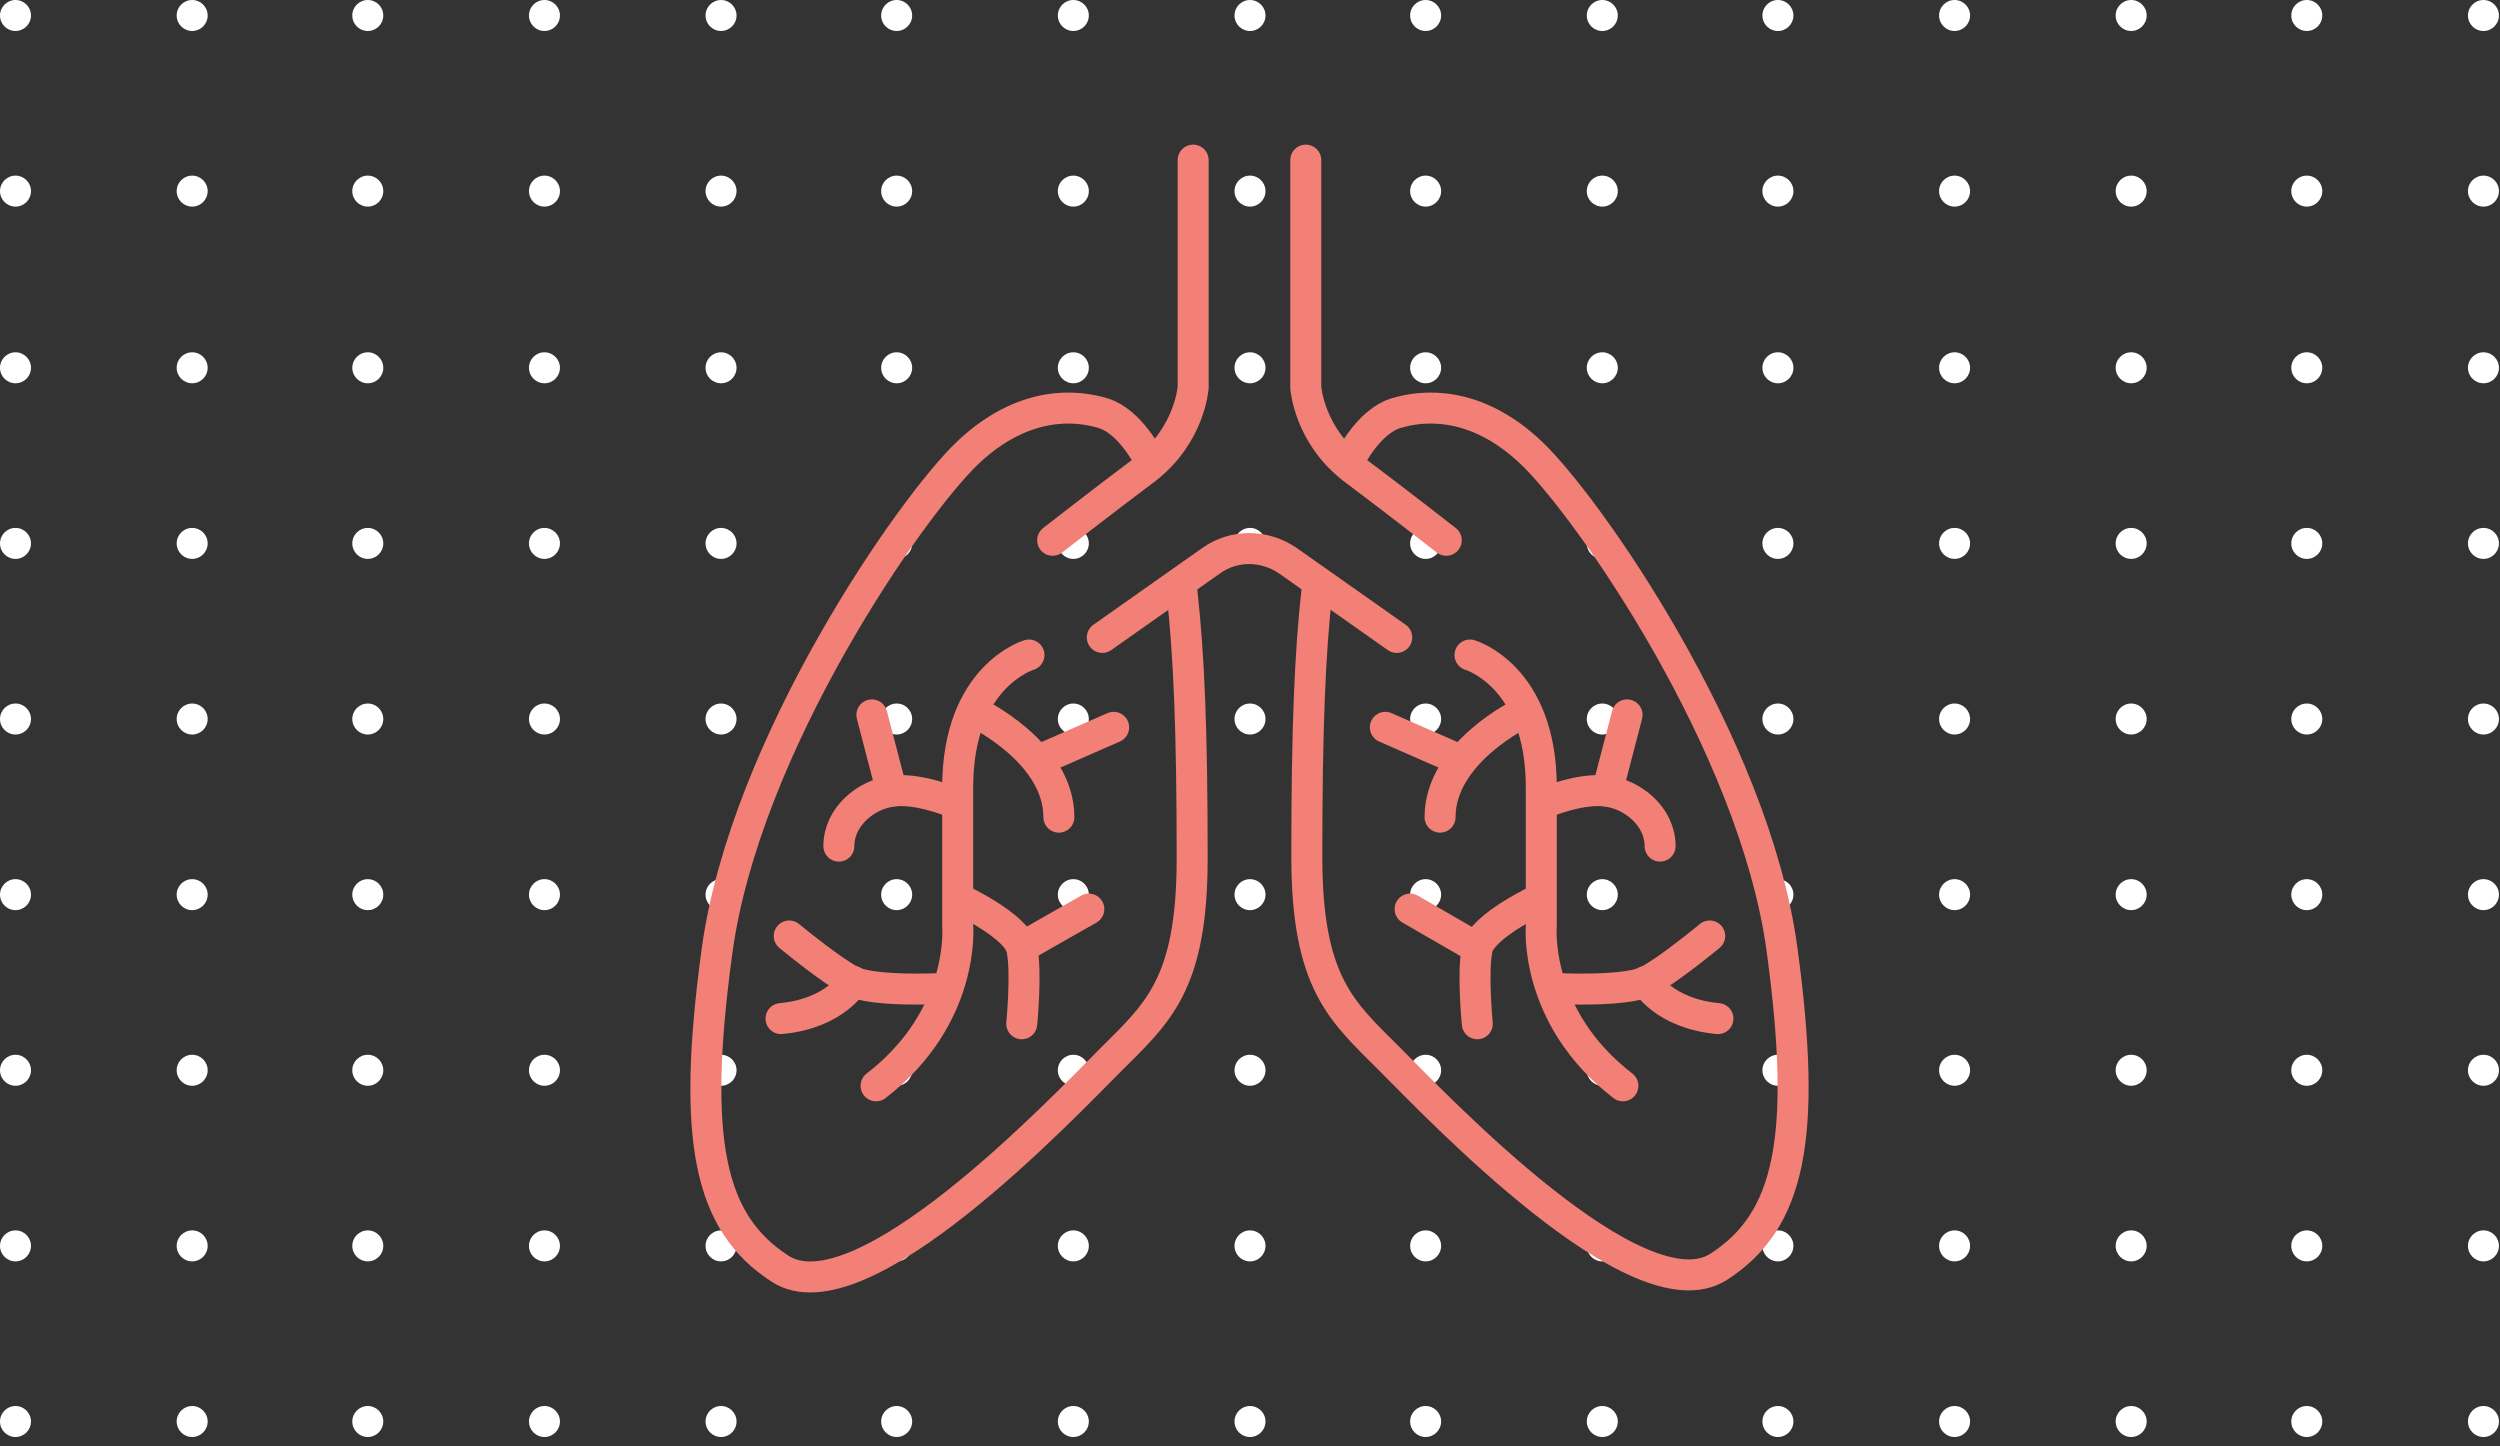 <svg width="242" height="140" viewBox="0 0 242 140" fill="none" xmlns="http://www.w3.org/2000/svg">
<rect x="0" y="0" width="242" height="140" fill="#333333" stroke="none"/>
<path d="M1.5 37.102C2.328 37.102 3 36.43 3 35.602C3 34.773 2.328 34.102 1.5 34.102C0.672 34.102 0 34.773 0 35.602C0 36.43 0.672 37.102 1.5 37.102Z" fill="white"/>
<path d="M1.5 54.102C2.328 54.102 3 53.43 3 52.602C3 51.773 2.328 51.102 1.5 51.102C0.672 51.102 0 51.773 0 52.602C0 53.43 0.672 54.102 1.5 54.102Z" fill="white"/>
<path d="M1.5 71.102C2.328 71.102 3 70.43 3 69.602C3 68.773 2.328 68.102 1.5 68.102C0.672 68.102 0 68.773 0 69.602C0 70.43 0.672 71.102 1.5 71.102Z" fill="white"/>
<path d="M1.5 88.102C2.328 88.102 3 87.43 3 86.602C3 85.773 2.328 85.102 1.5 85.102C0.672 85.102 0 85.773 0 86.602C0 87.43 0.672 88.102 1.5 88.102Z" fill="white"/>
<path d="M1.5 105.102C2.328 105.102 3 104.43 3 103.602C3 102.773 2.328 102.102 1.5 102.102C0.672 102.102 0 102.773 0 103.602C0 104.43 0.672 105.102 1.5 105.102Z" fill="white"/>
<path d="M1.5 122.102C2.328 122.102 3 121.43 3 120.602C3 119.773 2.328 119.102 1.5 119.102C0.672 119.102 0 119.773 0 120.602C0 121.43 0.672 122.102 1.5 122.102Z" fill="white"/>
<path d="M1.5 139.102C2.328 139.102 3 138.43 3 137.602C3 136.773 2.328 136.102 1.5 136.102C0.672 136.102 0 136.773 0 137.602C0 138.43 0.672 139.102 1.5 139.102Z" fill="white"/>
<path d="M18.602 37.102C19.43 37.102 20.102 36.43 20.102 35.602C20.102 34.773 19.43 34.102 18.602 34.102C17.773 34.102 17.102 34.773 17.102 35.602C17.102 36.43 17.773 37.102 18.602 37.102Z" fill="white"/>
<path d="M18.602 54.102C19.43 54.102 20.102 53.43 20.102 52.602C20.102 51.773 19.43 51.102 18.602 51.102C17.773 51.102 17.102 51.773 17.102 52.602C17.102 53.43 17.773 54.102 18.602 54.102Z" fill="white"/>
<path d="M18.602 71.102C19.43 71.102 20.102 70.43 20.102 69.602C20.102 68.773 19.43 68.102 18.602 68.102C17.773 68.102 17.102 68.773 17.102 69.602C17.102 70.43 17.773 71.102 18.602 71.102Z" fill="white"/>
<path d="M18.602 88.102C19.43 88.102 20.102 87.43 20.102 86.602C20.102 85.773 19.43 85.102 18.602 85.102C17.773 85.102 17.102 85.773 17.102 86.602C17.102 87.43 17.773 88.102 18.602 88.102Z" fill="white"/>
<path d="M18.602 105.102C19.43 105.102 20.102 104.43 20.102 103.602C20.102 102.773 19.43 102.102 18.602 102.102C17.773 102.102 17.102 102.773 17.102 103.602C17.102 104.43 17.773 105.102 18.602 105.102Z" fill="white"/>
<path d="M18.602 122.102C19.43 122.102 20.102 121.43 20.102 120.602C20.102 119.773 19.43 119.102 18.602 119.102C17.773 119.102 17.102 119.773 17.102 120.602C17.102 121.43 17.773 122.102 18.602 122.102Z" fill="white"/>
<path d="M18.602 139.102C19.43 139.102 20.102 138.43 20.102 137.602C20.102 136.773 19.43 136.102 18.602 136.102C17.773 136.102 17.102 136.773 17.102 137.602C17.102 138.43 17.773 139.102 18.602 139.102Z" fill="white"/>
<path d="M35.602 37.102C36.43 37.102 37.102 36.43 37.102 35.602C37.102 34.773 36.43 34.102 35.602 34.102C34.773 34.102 34.102 34.773 34.102 35.602C34.102 36.43 34.773 37.102 35.602 37.102Z" fill="white"/>
<path d="M35.602 54.102C36.43 54.102 37.102 53.43 37.102 52.602C37.102 51.773 36.43 51.102 35.602 51.102C34.773 51.102 34.102 51.773 34.102 52.602C34.102 53.43 34.773 54.102 35.602 54.102Z" fill="white"/>
<path d="M35.602 71.102C36.43 71.102 37.102 70.43 37.102 69.602C37.102 68.773 36.43 68.102 35.602 68.102C34.773 68.102 34.102 68.773 34.102 69.602C34.102 70.43 34.773 71.102 35.602 71.102Z" fill="white"/>
<path d="M35.602 88.102C36.43 88.102 37.102 87.43 37.102 86.602C37.102 85.773 36.43 85.102 35.602 85.102C34.773 85.102 34.102 85.773 34.102 86.602C34.102 87.43 34.773 88.102 35.602 88.102Z" fill="white"/>
<path d="M35.602 105.102C36.43 105.102 37.102 104.43 37.102 103.602C37.102 102.773 36.43 102.102 35.602 102.102C34.773 102.102 34.102 102.773 34.102 103.602C34.102 104.43 34.773 105.102 35.602 105.102Z" fill="white"/>
<path d="M35.602 122.102C36.43 122.102 37.102 121.43 37.102 120.602C37.102 119.773 36.43 119.102 35.602 119.102C34.773 119.102 34.102 119.773 34.102 120.602C34.102 121.43 34.773 122.102 35.602 122.102Z" fill="white"/>
<path d="M35.602 139.102C36.43 139.102 37.102 138.43 37.102 137.602C37.102 136.773 36.43 136.102 35.602 136.102C34.773 136.102 34.102 136.773 34.102 137.602C34.102 138.43 34.773 139.102 35.602 139.102Z" fill="white"/>
<path d="M52.703 37.102C53.532 37.102 54.203 36.43 54.203 35.602C54.203 34.773 53.532 34.102 52.703 34.102C51.875 34.102 51.203 34.773 51.203 35.602C51.203 36.43 51.875 37.102 52.703 37.102Z" fill="white"/>
<path d="M52.703 54.102C53.532 54.102 54.203 53.43 54.203 52.602C54.203 51.773 53.532 51.102 52.703 51.102C51.875 51.102 51.203 51.773 51.203 52.602C51.203 53.43 51.875 54.102 52.703 54.102Z" fill="white"/>
<path d="M52.703 71.102C53.532 71.102 54.203 70.43 54.203 69.602C54.203 68.773 53.532 68.102 52.703 68.102C51.875 68.102 51.203 68.773 51.203 69.602C51.203 70.43 51.875 71.102 52.703 71.102Z" fill="white"/>
<path d="M52.703 88.102C53.532 88.102 54.203 87.43 54.203 86.602C54.203 85.773 53.532 85.102 52.703 85.102C51.875 85.102 51.203 85.773 51.203 86.602C51.203 87.43 51.875 88.102 52.703 88.102Z" fill="white"/>
<path d="M52.703 105.102C53.532 105.102 54.203 104.43 54.203 103.602C54.203 102.773 53.532 102.102 52.703 102.102C51.875 102.102 51.203 102.773 51.203 103.602C51.203 104.43 51.875 105.102 52.703 105.102Z" fill="white"/>
<path d="M52.703 122.102C53.532 122.102 54.203 121.43 54.203 120.602C54.203 119.773 53.532 119.102 52.703 119.102C51.875 119.102 51.203 119.773 51.203 120.602C51.203 121.43 51.875 122.102 52.703 122.102Z" fill="white"/>
<path d="M52.703 139.102C53.532 139.102 54.203 138.43 54.203 137.602C54.203 136.773 53.532 136.102 52.703 136.102C51.875 136.102 51.203 136.773 51.203 137.602C51.203 138.43 51.875 139.102 52.703 139.102Z" fill="white"/>
<path d="M69.797 37.102C70.625 37.102 71.297 36.43 71.297 35.602C71.297 34.773 70.625 34.102 69.797 34.102C68.968 34.102 68.297 34.773 68.297 35.602C68.297 36.43 68.968 37.102 69.797 37.102Z" fill="white"/>
<path d="M69.797 54.102C70.625 54.102 71.297 53.43 71.297 52.602C71.297 51.773 70.625 51.102 69.797 51.102C68.968 51.102 68.297 51.773 68.297 52.602C68.297 53.43 68.968 54.102 69.797 54.102Z" fill="white"/>
<path d="M69.797 71.102C70.625 71.102 71.297 70.43 71.297 69.602C71.297 68.773 70.625 68.102 69.797 68.102C68.968 68.102 68.297 68.773 68.297 69.602C68.297 70.43 68.968 71.102 69.797 71.102Z" fill="white"/>
<path d="M69.797 88.102C70.625 88.102 71.297 87.43 71.297 86.602C71.297 85.773 70.625 85.102 69.797 85.102C68.968 85.102 68.297 85.773 68.297 86.602C68.297 87.43 68.968 88.102 69.797 88.102Z" fill="white"/>
<path d="M69.797 105.102C70.625 105.102 71.297 104.43 71.297 103.602C71.297 102.773 70.625 102.102 69.797 102.102C68.968 102.102 68.297 102.773 68.297 103.602C68.297 104.43 68.968 105.102 69.797 105.102Z" fill="white"/>
<path d="M69.797 122.102C70.625 122.102 71.297 121.43 71.297 120.602C71.297 119.773 70.625 119.102 69.797 119.102C68.968 119.102 68.297 119.773 68.297 120.602C68.297 121.43 68.968 122.102 69.797 122.102Z" fill="white"/>
<path d="M69.797 139.102C70.625 139.102 71.297 138.43 71.297 137.602C71.297 136.773 70.625 136.102 69.797 136.102C68.968 136.102 68.297 136.773 68.297 137.602C68.297 138.43 68.968 139.102 69.797 139.102Z" fill="white"/>
<path d="M86.797 37.102C87.625 37.102 88.297 36.43 88.297 35.602C88.297 34.773 87.625 34.102 86.797 34.102C85.968 34.102 85.297 34.773 85.297 35.602C85.297 36.43 85.968 37.102 86.797 37.102Z" fill="white"/>
<path d="M86.797 54.102C87.625 54.102 88.297 53.43 88.297 52.602C88.297 51.773 87.625 51.102 86.797 51.102C85.968 51.102 85.297 51.773 85.297 52.602C85.297 53.43 85.968 54.102 86.797 54.102Z" fill="white"/>
<path d="M86.797 71.102C87.625 71.102 88.297 70.43 88.297 69.602C88.297 68.773 87.625 68.102 86.797 68.102C85.968 68.102 85.297 68.773 85.297 69.602C85.297 70.43 85.968 71.102 86.797 71.102Z" fill="white"/>
<path d="M86.797 88.102C87.625 88.102 88.297 87.43 88.297 86.602C88.297 85.773 87.625 85.102 86.797 85.102C85.968 85.102 85.297 85.773 85.297 86.602C85.297 87.43 85.968 88.102 86.797 88.102Z" fill="white"/>
<path d="M86.797 105.102C87.625 105.102 88.297 104.43 88.297 103.602C88.297 102.773 87.625 102.102 86.797 102.102C85.968 102.102 85.297 102.773 85.297 103.602C85.297 104.43 85.968 105.102 86.797 105.102Z" fill="white"/>
<path d="M86.797 122.102C87.625 122.102 88.297 121.43 88.297 120.602C88.297 119.773 87.625 119.102 86.797 119.102C85.968 119.102 85.297 119.773 85.297 120.602C85.297 121.43 85.968 122.102 86.797 122.102Z" fill="white"/>
<path d="M86.797 139.102C87.625 139.102 88.297 138.43 88.297 137.602C88.297 136.773 87.625 136.102 86.797 136.102C85.968 136.102 85.297 136.773 85.297 137.602C85.297 138.43 85.968 139.102 86.797 139.102Z" fill="white"/>
<path d="M103.898 37.102C104.727 37.102 105.398 36.43 105.398 35.602C105.398 34.773 104.727 34.102 103.898 34.102C103.07 34.102 102.398 34.773 102.398 35.602C102.398 36.43 103.07 37.102 103.898 37.102Z" fill="white"/>
<path d="M103.898 54.102C104.727 54.102 105.398 53.43 105.398 52.602C105.398 51.773 104.727 51.102 103.898 51.102C103.07 51.102 102.398 51.773 102.398 52.602C102.398 53.43 103.07 54.102 103.898 54.102Z" fill="white"/>
<path d="M103.898 71.102C104.727 71.102 105.398 70.43 105.398 69.602C105.398 68.773 104.727 68.102 103.898 68.102C103.07 68.102 102.398 68.773 102.398 69.602C102.398 70.43 103.07 71.102 103.898 71.102Z" fill="white"/>
<path d="M103.898 88.102C104.727 88.102 105.398 87.43 105.398 86.602C105.398 85.773 104.727 85.102 103.898 85.102C103.07 85.102 102.398 85.773 102.398 86.602C102.398 87.43 103.07 88.102 103.898 88.102Z" fill="white"/>
<path d="M103.898 105.102C104.727 105.102 105.398 104.43 105.398 103.602C105.398 102.773 104.727 102.102 103.898 102.102C103.07 102.102 102.398 102.773 102.398 103.602C102.398 104.43 103.07 105.102 103.898 105.102Z" fill="white"/>
<path d="M103.898 122.102C104.727 122.102 105.398 121.43 105.398 120.602C105.398 119.773 104.727 119.102 103.898 119.102C103.07 119.102 102.398 119.773 102.398 120.602C102.398 121.43 103.07 122.102 103.898 122.102Z" fill="white"/>
<path d="M103.898 139.102C104.727 139.102 105.398 138.43 105.398 137.602C105.398 136.773 104.727 136.102 103.898 136.102C103.07 136.102 102.398 136.773 102.398 137.602C102.398 138.43 103.07 139.102 103.898 139.102Z" fill="white"/>
<path d="M121 37.102C121.828 37.102 122.5 36.43 122.5 35.602C122.5 34.773 121.828 34.102 121 34.102C120.172 34.102 119.5 34.773 119.5 35.602C119.5 36.43 120.172 37.102 121 37.102Z" fill="white"/>
<path d="M121 54.102C121.828 54.102 122.5 53.43 122.5 52.602C122.5 51.773 121.828 51.102 121 51.102C120.172 51.102 119.5 51.773 119.5 52.602C119.5 53.43 120.172 54.102 121 54.102Z" fill="white"/>
<path d="M121 71.102C121.828 71.102 122.5 70.43 122.5 69.602C122.5 68.773 121.828 68.102 121 68.102C120.172 68.102 119.5 68.773 119.5 69.602C119.5 70.43 120.172 71.102 121 71.102Z" fill="white"/>
<path d="M121 88.102C121.828 88.102 122.5 87.43 122.5 86.602C122.5 85.773 121.828 85.102 121 85.102C120.172 85.102 119.5 85.773 119.5 86.602C119.5 87.43 120.172 88.102 121 88.102Z" fill="white"/>
<path d="M121 105.102C121.828 105.102 122.5 104.43 122.5 103.602C122.5 102.773 121.828 102.102 121 102.102C120.172 102.102 119.5 102.773 119.5 103.602C119.5 104.43 120.172 105.102 121 105.102Z" fill="white"/>
<path d="M121 122.102C121.828 122.102 122.5 121.43 122.5 120.602C122.5 119.773 121.828 119.102 121 119.102C120.172 119.102 119.5 119.773 119.5 120.602C119.5 121.43 120.172 122.102 121 122.102Z" fill="white"/>
<path d="M121 139.102C121.828 139.102 122.5 138.43 122.5 137.602C122.5 136.773 121.828 136.102 121 136.102C120.172 136.102 119.5 136.773 119.5 137.602C119.5 138.43 120.172 139.102 121 139.102Z" fill="white"/>
<path d="M138 37.102C138.828 37.102 139.5 36.43 139.5 35.602C139.5 34.773 138.828 34.102 138 34.102C137.172 34.102 136.5 34.773 136.5 35.602C136.5 36.43 137.172 37.102 138 37.102Z" fill="white"/>
<path d="M138 54.102C138.828 54.102 139.5 53.43 139.5 52.602C139.5 51.773 138.828 51.102 138 51.102C137.172 51.102 136.5 51.773 136.5 52.602C136.5 53.43 137.172 54.102 138 54.102Z" fill="white"/>
<path d="M138 71.102C138.828 71.102 139.5 70.43 139.5 69.602C139.5 68.773 138.828 68.102 138 68.102C137.172 68.102 136.5 68.773 136.5 69.602C136.5 70.43 137.172 71.102 138 71.102Z" fill="white"/>
<path d="M138 88.102C138.828 88.102 139.5 87.43 139.5 86.602C139.5 85.773 138.828 85.102 138 85.102C137.172 85.102 136.5 85.773 136.5 86.602C136.5 87.43 137.172 88.102 138 88.102Z" fill="white"/>
<path d="M138 105.102C138.828 105.102 139.5 104.43 139.5 103.602C139.5 102.773 138.828 102.102 138 102.102C137.172 102.102 136.5 102.773 136.5 103.602C136.5 104.43 137.172 105.102 138 105.102Z" fill="white"/>
<path d="M138 122.102C138.828 122.102 139.5 121.43 139.5 120.602C139.5 119.773 138.828 119.102 138 119.102C137.172 119.102 136.5 119.773 136.5 120.602C136.5 121.43 137.172 122.102 138 122.102Z" fill="white"/>
<path d="M138 139.102C138.828 139.102 139.5 138.43 139.5 137.602C139.5 136.773 138.828 136.102 138 136.102C137.172 136.102 136.5 136.773 136.5 137.602C136.5 138.43 137.172 139.102 138 139.102Z" fill="white"/>
<path d="M155.102 37.102C155.93 37.102 156.602 36.43 156.602 35.602C156.602 34.773 155.93 34.102 155.102 34.102C154.273 34.102 153.602 34.773 153.602 35.602C153.602 36.43 154.273 37.102 155.102 37.102Z" fill="white"/>
<path d="M155.102 54.102C155.93 54.102 156.602 53.43 156.602 52.602C156.602 51.773 155.93 51.102 155.102 51.102C154.273 51.102 153.602 51.773 153.602 52.602C153.602 53.43 154.273 54.102 155.102 54.102Z" fill="white"/>
<path d="M155.102 71.102C155.93 71.102 156.602 70.43 156.602 69.602C156.602 68.773 155.93 68.102 155.102 68.102C154.273 68.102 153.602 68.773 153.602 69.602C153.602 70.43 154.273 71.102 155.102 71.102Z" fill="white"/>
<path d="M155.102 88.102C155.93 88.102 156.602 87.43 156.602 86.602C156.602 85.773 155.93 85.102 155.102 85.102C154.273 85.102 153.602 85.773 153.602 86.602C153.602 87.43 154.273 88.102 155.102 88.102Z" fill="white"/>
<path d="M155.102 105.102C155.93 105.102 156.602 104.43 156.602 103.602C156.602 102.773 155.93 102.102 155.102 102.102C154.273 102.102 153.602 102.773 153.602 103.602C153.602 104.43 154.273 105.102 155.102 105.102Z" fill="white"/>
<path d="M155.102 122.102C155.93 122.102 156.602 121.43 156.602 120.602C156.602 119.773 155.93 119.102 155.102 119.102C154.273 119.102 153.602 119.773 153.602 120.602C153.602 121.43 154.273 122.102 155.102 122.102Z" fill="white"/>
<path d="M155.102 139.102C155.93 139.102 156.602 138.43 156.602 137.602C156.602 136.773 155.93 136.102 155.102 136.102C154.273 136.102 153.602 136.773 153.602 137.602C153.602 138.43 154.273 139.102 155.102 139.102Z" fill="white"/>
<path d="M172.102 37.102C172.93 37.102 173.602 36.43 173.602 35.602C173.602 34.773 172.93 34.102 172.102 34.102C171.273 34.102 170.602 34.773 170.602 35.602C170.602 36.43 171.273 37.102 172.102 37.102Z" fill="white"/>
<path d="M172.102 54.102C172.93 54.102 173.602 53.43 173.602 52.602C173.602 51.773 172.93 51.102 172.102 51.102C171.273 51.102 170.602 51.773 170.602 52.602C170.602 53.43 171.273 54.102 172.102 54.102Z" fill="white"/>
<path d="M172.102 71.102C172.93 71.102 173.602 70.43 173.602 69.602C173.602 68.773 172.93 68.102 172.102 68.102C171.273 68.102 170.602 68.773 170.602 69.602C170.602 70.43 171.273 71.102 172.102 71.102Z" fill="white"/>
<path d="M172.102 88.102C172.93 88.102 173.602 87.43 173.602 86.602C173.602 85.773 172.93 85.102 172.102 85.102C171.273 85.102 170.602 85.773 170.602 86.602C170.602 87.43 171.273 88.102 172.102 88.102Z" fill="white"/>
<path d="M172.102 105.102C172.93 105.102 173.602 104.43 173.602 103.602C173.602 102.773 172.93 102.102 172.102 102.102C171.273 102.102 170.602 102.773 170.602 103.602C170.602 104.43 171.273 105.102 172.102 105.102Z" fill="white"/>
<path d="M172.102 122.102C172.93 122.102 173.602 121.43 173.602 120.602C173.602 119.773 172.93 119.102 172.102 119.102C171.273 119.102 170.602 119.773 170.602 120.602C170.602 121.43 171.273 122.102 172.102 122.102Z" fill="white"/>
<path d="M172.102 139.102C172.93 139.102 173.602 138.43 173.602 137.602C173.602 136.773 172.93 136.102 172.102 136.102C171.273 136.102 170.602 136.773 170.602 137.602C170.602 138.43 171.273 139.102 172.102 139.102Z" fill="white"/>
<path d="M189.203 37.102C190.032 37.102 190.703 36.43 190.703 35.602C190.703 34.773 190.032 34.102 189.203 34.102C188.375 34.102 187.703 34.773 187.703 35.602C187.703 36.43 188.375 37.102 189.203 37.102Z" fill="white"/>
<path d="M189.203 54.102C190.032 54.102 190.703 53.43 190.703 52.602C190.703 51.773 190.032 51.102 189.203 51.102C188.375 51.102 187.703 51.773 187.703 52.602C187.703 53.43 188.375 54.102 189.203 54.102Z" fill="white"/>
<path d="M189.203 71.102C190.032 71.102 190.703 70.43 190.703 69.602C190.703 68.773 190.032 68.102 189.203 68.102C188.375 68.102 187.703 68.773 187.703 69.602C187.703 70.43 188.375 71.102 189.203 71.102Z" fill="white"/>
<path d="M189.203 88.102C190.032 88.102 190.703 87.43 190.703 86.602C190.703 85.773 190.032 85.102 189.203 85.102C188.375 85.102 187.703 85.773 187.703 86.602C187.703 87.43 188.375 88.102 189.203 88.102Z" fill="white"/>
<path d="M189.203 105.102C190.032 105.102 190.703 104.43 190.703 103.602C190.703 102.773 190.032 102.102 189.203 102.102C188.375 102.102 187.703 102.773 187.703 103.602C187.703 104.43 188.375 105.102 189.203 105.102Z" fill="white"/>
<path d="M189.203 122.102C190.032 122.102 190.703 121.43 190.703 120.602C190.703 119.773 190.032 119.102 189.203 119.102C188.375 119.102 187.703 119.773 187.703 120.602C187.703 121.43 188.375 122.102 189.203 122.102Z" fill="white"/>
<path d="M189.203 139.102C190.032 139.102 190.703 138.43 190.703 137.602C190.703 136.773 190.032 136.102 189.203 136.102C188.375 136.102 187.703 136.773 187.703 137.602C187.703 138.43 188.375 139.102 189.203 139.102Z" fill="white"/>
<path d="M206.297 37.102C207.125 37.102 207.797 36.43 207.797 35.602C207.797 34.773 207.125 34.102 206.297 34.102C205.468 34.102 204.797 34.773 204.797 35.602C204.797 36.43 205.468 37.102 206.297 37.102Z" fill="white"/>
<path d="M206.297 54.102C207.125 54.102 207.797 53.43 207.797 52.602C207.797 51.773 207.125 51.102 206.297 51.102C205.468 51.102 204.797 51.773 204.797 52.602C204.797 53.43 205.468 54.102 206.297 54.102Z" fill="white"/>
<path d="M206.297 71.102C207.125 71.102 207.797 70.43 207.797 69.602C207.797 68.773 207.125 68.102 206.297 68.102C205.468 68.102 204.797 68.773 204.797 69.602C204.797 70.43 205.468 71.102 206.297 71.102Z" fill="white"/>
<path d="M206.297 88.102C207.125 88.102 207.797 87.43 207.797 86.602C207.797 85.773 207.125 85.102 206.297 85.102C205.468 85.102 204.797 85.773 204.797 86.602C204.797 87.43 205.468 88.102 206.297 88.102Z" fill="white"/>
<path d="M206.297 105.102C207.125 105.102 207.797 104.43 207.797 103.602C207.797 102.773 207.125 102.102 206.297 102.102C205.468 102.102 204.797 102.773 204.797 103.602C204.797 104.43 205.468 105.102 206.297 105.102Z" fill="white"/>
<path d="M206.297 122.102C207.125 122.102 207.797 121.43 207.797 120.602C207.797 119.773 207.125 119.102 206.297 119.102C205.468 119.102 204.797 119.773 204.797 120.602C204.797 121.43 205.468 122.102 206.297 122.102Z" fill="white"/>
<path d="M206.297 139.102C207.125 139.102 207.797 138.43 207.797 137.602C207.797 136.773 207.125 136.102 206.297 136.102C205.468 136.102 204.797 136.773 204.797 137.602C204.797 138.43 205.468 139.102 206.297 139.102Z" fill="white"/>
<path d="M223.297 37.102C224.125 37.102 224.797 36.43 224.797 35.602C224.797 34.773 224.125 34.102 223.297 34.102C222.468 34.102 221.797 34.773 221.797 35.602C221.797 36.43 222.468 37.102 223.297 37.102Z" fill="white"/>
<path d="M223.297 54.102C224.125 54.102 224.797 53.43 224.797 52.602C224.797 51.773 224.125 51.102 223.297 51.102C222.468 51.102 221.797 51.773 221.797 52.602C221.797 53.43 222.468 54.102 223.297 54.102Z" fill="white"/>
<path d="M223.297 71.102C224.125 71.102 224.797 70.43 224.797 69.602C224.797 68.773 224.125 68.102 223.297 68.102C222.468 68.102 221.797 68.773 221.797 69.602C221.797 70.43 222.468 71.102 223.297 71.102Z" fill="white"/>
<path d="M223.297 88.102C224.125 88.102 224.797 87.43 224.797 86.602C224.797 85.773 224.125 85.102 223.297 85.102C222.468 85.102 221.797 85.773 221.797 86.602C221.797 87.43 222.468 88.102 223.297 88.102Z" fill="white"/>
<path d="M223.297 105.102C224.125 105.102 224.797 104.43 224.797 103.602C224.797 102.773 224.125 102.102 223.297 102.102C222.468 102.102 221.797 102.773 221.797 103.602C221.797 104.43 222.468 105.102 223.297 105.102Z" fill="white"/>
<path d="M223.297 122.102C224.125 122.102 224.797 121.43 224.797 120.602C224.797 119.773 224.125 119.102 223.297 119.102C222.468 119.102 221.797 119.773 221.797 120.602C221.797 121.43 222.468 122.102 223.297 122.102Z" fill="white"/>
<path d="M223.297 139.102C224.125 139.102 224.797 138.43 224.797 137.602C224.797 136.773 224.125 136.102 223.297 136.102C222.468 136.102 221.797 136.773 221.797 137.602C221.797 138.43 222.468 139.102 223.297 139.102Z" fill="white"/>
<path d="M240.398 37.102C241.227 37.102 241.898 36.43 241.898 35.602C241.898 34.773 241.227 34.102 240.398 34.102C239.57 34.102 238.898 34.773 238.898 35.602C238.898 36.43 239.57 37.102 240.398 37.102Z" fill="white"/>
<path d="M240.398 54.102C241.227 54.102 241.898 53.43 241.898 52.602C241.898 51.773 241.227 51.102 240.398 51.102C239.57 51.102 238.898 51.773 238.898 52.602C238.898 53.43 239.57 54.102 240.398 54.102Z" fill="white"/>
<path d="M240.398 71.102C241.227 71.102 241.898 70.43 241.898 69.602C241.898 68.773 241.227 68.102 240.398 68.102C239.57 68.102 238.898 68.773 238.898 69.602C238.898 70.43 239.57 71.102 240.398 71.102Z" fill="white"/>
<path d="M240.398 88.102C241.227 88.102 241.898 87.43 241.898 86.602C241.898 85.773 241.227 85.102 240.398 85.102C239.57 85.102 238.898 85.773 238.898 86.602C238.898 87.43 239.57 88.102 240.398 88.102Z" fill="white"/>
<path d="M240.398 105.102C241.227 105.102 241.898 104.43 241.898 103.602C241.898 102.773 241.227 102.102 240.398 102.102C239.57 102.102 238.898 102.773 238.898 103.602C238.898 104.43 239.57 105.102 240.398 105.102Z" fill="white"/>
<path d="M240.398 122.102C241.227 122.102 241.898 121.43 241.898 120.602C241.898 119.773 241.227 119.102 240.398 119.102C239.57 119.102 238.898 119.773 238.898 120.602C238.898 121.43 239.57 122.102 240.398 122.102Z" fill="white"/>
<path d="M240.398 139.102C241.227 139.102 241.898 138.43 241.898 137.602C241.898 136.773 241.227 136.102 240.398 136.102C239.57 136.102 238.898 136.773 238.898 137.602C238.898 138.43 239.57 139.102 240.398 139.102Z" fill="white"/>
<path d="M1.5 3C2.328 3 3 2.328 3 1.5C3 0.672 2.328 0 1.5 0C0.672 0 0 0.672 0 1.5C0 2.328 0.672 3 1.5 3Z" fill="white"/>
<path d="M1.5 20C2.328 20 3 19.328 3 18.5C3 17.672 2.328 17 1.5 17C0.672 17 0 17.672 0 18.5C0 19.328 0.672 20 1.5 20Z" fill="white"/>
<path d="M18.602 3C19.43 3 20.102 2.328 20.102 1.5C20.102 0.672 19.43 0 18.602 0C17.773 0 17.102 0.672 17.102 1.5C17.102 2.328 17.773 3 18.602 3Z" fill="white"/>
<path d="M18.602 20C19.43 20 20.102 19.328 20.102 18.5C20.102 17.672 19.43 17 18.602 17C17.773 17 17.102 17.672 17.102 18.5C17.102 19.328 17.773 20 18.602 20Z" fill="white"/>
<path d="M35.602 3C36.43 3 37.102 2.328 37.102 1.5C37.102 0.672 36.43 0 35.602 0C34.773 0 34.102 0.672 34.102 1.5C34.102 2.328 34.773 3 35.602 3Z" fill="white"/>
<path d="M35.602 20C36.43 20 37.102 19.328 37.102 18.5C37.102 17.672 36.43 17 35.602 17C34.773 17 34.102 17.672 34.102 18.5C34.102 19.328 34.773 20 35.602 20Z" fill="white"/>
<path d="M52.703 3C53.532 3 54.203 2.328 54.203 1.5C54.203 0.672 53.532 0 52.703 0C51.875 0 51.203 0.672 51.203 1.5C51.203 2.328 51.875 3 52.703 3Z" fill="white"/>
<path d="M52.703 20C53.532 20 54.203 19.328 54.203 18.5C54.203 17.672 53.532 17 52.703 17C51.875 17 51.203 17.672 51.203 18.5C51.203 19.328 51.875 20 52.703 20Z" fill="white"/>
<path d="M69.797 3C70.625 3 71.297 2.328 71.297 1.5C71.297 0.672 70.625 0 69.797 0C68.968 0 68.297 0.672 68.297 1.5C68.297 2.328 68.968 3 69.797 3Z" fill="white"/>
<path d="M69.797 20C70.625 20 71.297 19.328 71.297 18.5C71.297 17.672 70.625 17 69.797 17C68.968 17 68.297 17.672 68.297 18.5C68.297 19.328 68.968 20 69.797 20Z" fill="white"/>
<path d="M86.797 3C87.625 3 88.297 2.328 88.297 1.5C88.297 0.672 87.625 0 86.797 0C85.968 0 85.297 0.672 85.297 1.5C85.297 2.328 85.968 3 86.797 3Z" fill="white"/>
<path d="M86.797 20C87.625 20 88.297 19.328 88.297 18.5C88.297 17.672 87.625 17 86.797 17C85.968 17 85.297 17.672 85.297 18.5C85.297 19.328 85.968 20 86.797 20Z" fill="white"/>
<path d="M103.898 3C104.727 3 105.398 2.328 105.398 1.5C105.398 0.672 104.727 0 103.898 0C103.07 0 102.398 0.672 102.398 1.5C102.398 2.328 103.07 3 103.898 3Z" fill="white"/>
<path d="M103.898 20C104.727 20 105.398 19.328 105.398 18.5C105.398 17.672 104.727 17 103.898 17C103.07 17 102.398 17.672 102.398 18.5C102.398 19.328 103.07 20 103.898 20Z" fill="white"/>
<path d="M121 3C121.828 3 122.5 2.328 122.5 1.5C122.5 0.672 121.828 0 121 0C120.172 0 119.5 0.672 119.5 1.5C119.5 2.328 120.172 3 121 3Z" fill="white"/>
<path d="M121 20C121.828 20 122.5 19.328 122.5 18.5C122.5 17.672 121.828 17 121 17C120.172 17 119.5 17.672 119.5 18.5C119.5 19.328 120.172 20 121 20Z" fill="white"/>
<path d="M138 3C138.828 3 139.5 2.328 139.5 1.5C139.5 0.672 138.828 0 138 0C137.172 0 136.5 0.672 136.5 1.5C136.5 2.328 137.172 3 138 3Z" fill="white"/>
<path d="M138 20C138.828 20 139.5 19.328 139.5 18.5C139.5 17.672 138.828 17 138 17C137.172 17 136.5 17.672 136.5 18.5C136.5 19.328 137.172 20 138 20Z" fill="white"/>
<path d="M155.102 3C155.93 3 156.602 2.328 156.602 1.5C156.602 0.672 155.93 0 155.102 0C154.273 0 153.602 0.672 153.602 1.5C153.602 2.328 154.273 3 155.102 3Z" fill="white"/>
<path d="M155.102 20C155.93 20 156.602 19.328 156.602 18.5C156.602 17.672 155.93 17 155.102 17C154.273 17 153.602 17.672 153.602 18.5C153.602 19.328 154.273 20 155.102 20Z" fill="white"/>
<path d="M172.102 3C172.93 3 173.602 2.328 173.602 1.5C173.602 0.672 172.93 0 172.102 0C171.273 0 170.602 0.672 170.602 1.5C170.602 2.328 171.273 3 172.102 3Z" fill="white"/>
<path d="M172.102 20C172.93 20 173.602 19.328 173.602 18.5C173.602 17.672 172.93 17 172.102 17C171.273 17 170.602 17.672 170.602 18.5C170.602 19.328 171.273 20 172.102 20Z" fill="white"/>
<path d="M189.203 3C190.032 3 190.703 2.328 190.703 1.5C190.703 0.672 190.032 0 189.203 0C188.375 0 187.703 0.672 187.703 1.5C187.703 2.328 188.375 3 189.203 3Z" fill="white"/>
<path d="M189.203 20C190.032 20 190.703 19.328 190.703 18.5C190.703 17.672 190.032 17 189.203 17C188.375 17 187.703 17.672 187.703 18.5C187.703 19.328 188.375 20 189.203 20Z" fill="white"/>
<path d="M206.297 3C207.125 3 207.797 2.328 207.797 1.5C207.797 0.672 207.125 0 206.297 0C205.468 0 204.797 0.672 204.797 1.5C204.797 2.328 205.468 3 206.297 3Z" fill="white"/>
<path d="M206.297 20C207.125 20 207.797 19.328 207.797 18.5C207.797 17.672 207.125 17 206.297 17C205.468 17 204.797 17.672 204.797 18.5C204.797 19.328 205.468 20 206.297 20Z" fill="white"/>
<path d="M223.297 3C224.125 3 224.797 2.328 224.797 1.5C224.797 0.672 224.125 0 223.297 0C222.468 0 221.797 0.672 221.797 1.5C221.797 2.328 222.468 3 223.297 3Z" fill="white"/>
<path d="M223.297 20C224.125 20 224.797 19.328 224.797 18.5C224.797 17.672 224.125 17 223.297 17C222.468 17 221.797 17.672 221.797 18.5C221.797 19.328 222.468 20 223.297 20Z" fill="white"/>
<path d="M240.398 3C241.227 3 241.898 2.328 241.898 1.5C241.898 0.672 241.227 0 240.398 0C239.57 0 238.898 0.672 238.898 1.5C238.898 2.328 239.57 3 240.398 3Z" fill="white"/>
<path d="M240.398 20C241.227 20 241.898 19.328 241.898 18.5C241.898 17.672 241.227 17 240.398 17C239.57 17 238.898 17.672 238.898 18.5C238.898 19.328 239.57 20 240.398 20Z" fill="white"/>
<path d="M115.498 15.5V37.5C115.498 37.5 115.198 42.1 110.898 45.4C106.498 48.7 101.898 52.3 101.898 52.3" stroke="#F28077" stroke-width="3" stroke-miterlimit="10" stroke-linecap="round"/>
<path d="M111.202 44.404C111.202 44.404 109.402 40.804 106.802 40.004C104.202 39.204 99.102 38.704 93.702 43.804C88.302 48.904 72.102 72.104 69.402 92.104C66.902 110.504 68.702 118.404 75.502 122.804C83.302 127.904 102.802 107.304 107.402 102.704C112.002 98.104 115.402 95.404 115.402 83.104C115.402 70.804 115.102 63.404 114.402 57.204" stroke="#F28077" stroke-width="3" stroke-miterlimit="10" stroke-linecap="round"/>
<path d="M99.605 63.406C99.605 63.406 92.705 65.406 92.705 76.206C92.705 87.006 92.705 89.606 92.705 89.606C92.705 89.606 93.505 98.406 84.805 105.106" stroke="#F28077" stroke-width="3" stroke-miterlimit="10" stroke-linecap="round"/>
<path d="M94.5 69C94.5 69 102.5 72.8 102.5 79.1" stroke="#F28077" stroke-width="3" stroke-miterlimit="10" stroke-linecap="round"/>
<path d="M100.5 73.606L107.8 70.406" stroke="#F28077" stroke-width="3" stroke-miterlimit="10" stroke-linecap="round"/>
<path d="M92.103 77.603C92.103 77.603 88.703 76.203 86.303 76.603C83.903 76.903 81.203 79.003 81.203 81.903" stroke="#F28077" stroke-width="3" stroke-miterlimit="10" stroke-linecap="round"/>
<path d="M86.298 76.503L84.398 69.203" stroke="#F28077" stroke-width="3" stroke-miterlimit="10" stroke-linecap="round"/>
<path d="M90.898 95.702C90.898 95.702 84.598 96.002 82.498 95.002C80.498 94.002 76.398 90.602 76.398 90.602" stroke="#F28077" stroke-width="3" stroke-miterlimit="10" stroke-linecap="round"/>
<path d="M82.602 95C82.602 95 80.902 98.1 75.602 98.6" stroke="#F28077" stroke-width="3" stroke-miterlimit="10" stroke-linecap="round"/>
<path d="M92.805 87C92.805 87 98.405 89.6 98.905 91.8C99.405 94 98.905 99.1 98.905 99.1" stroke="#F28077" stroke-width="3" stroke-miterlimit="10" stroke-linecap="round"/>
<path d="M98.898 91.7L105.398 88" stroke="#F28077" stroke-width="3" stroke-miterlimit="10" stroke-linecap="round"/>
<path d="M126.398 15.5V37.5C126.398 37.5 126.698 42.1 130.998 45.4C135.398 48.7 139.998 52.3 139.998 52.3" stroke="#F28077" stroke-width="3" stroke-miterlimit="10" stroke-linecap="round"/>
<path d="M130.7 44.404C130.7 44.404 132.5 40.804 135.1 40.004C137.7 39.204 142.8 38.704 148.2 43.804C153.6 48.904 169.8 72.004 172.5 91.904C175 110.304 173.2 118.204 166.4 122.604C158.6 127.704 139.1 107.104 134.5 102.504C129.9 97.904 126.5 95.204 126.5 82.904C126.5 70.604 126.8 63.204 127.5 57.004" stroke="#F28077" stroke-width="3" stroke-miterlimit="10" stroke-linecap="round"/>
<path d="M142.297 63.406C142.297 63.406 149.197 65.406 149.197 76.206C149.197 87.006 149.197 89.606 149.197 89.606C149.197 89.606 148.397 98.406 157.097 105.106" stroke="#F28077" stroke-width="3" stroke-miterlimit="10" stroke-linecap="round"/>
<path d="M147.398 69C147.398 69 139.398 72.8 139.398 79.1" stroke="#F28077" stroke-width="3" stroke-miterlimit="10" stroke-linecap="round"/>
<path d="M141.402 73.606L134.102 70.406" stroke="#F28077" stroke-width="3" stroke-miterlimit="10" stroke-linecap="round"/>
<path d="M149.797 77.603C149.797 77.603 153.197 76.203 155.597 76.603C157.997 76.903 160.697 79.003 160.697 81.903" stroke="#F28077" stroke-width="3" stroke-miterlimit="10" stroke-linecap="round"/>
<path d="M155.602 76.503L157.502 69.203" stroke="#F28077" stroke-width="3" stroke-miterlimit="10" stroke-linecap="round"/>
<path d="M151 95.702C151 95.702 157.3 96.002 159.4 95.002C161.4 94.002 165.5 90.602 165.5 90.602" stroke="#F28077" stroke-width="3" stroke-miterlimit="10" stroke-linecap="round"/>
<path d="M159.297 95C159.297 95 160.997 98.1 166.297 98.6" stroke="#F28077" stroke-width="3" stroke-miterlimit="10" stroke-linecap="round"/>
<path d="M149.103 87C149.103 87 143.503 89.6 143.003 91.8C142.503 94 143.003 99.1 143.003 99.1" stroke="#F28077" stroke-width="3" stroke-miterlimit="10" stroke-linecap="round"/>
<path d="M142.9 91.7L136.5 88" stroke="#F28077" stroke-width="3" stroke-miterlimit="10" stroke-linecap="round"/>
<path d="M135.203 61.702L124.703 54.302C122.403 52.702 119.403 52.702 117.203 54.302L106.703 61.702" stroke="#F28077" stroke-width="3" stroke-miterlimit="10" stroke-linecap="round"/>
</svg>
